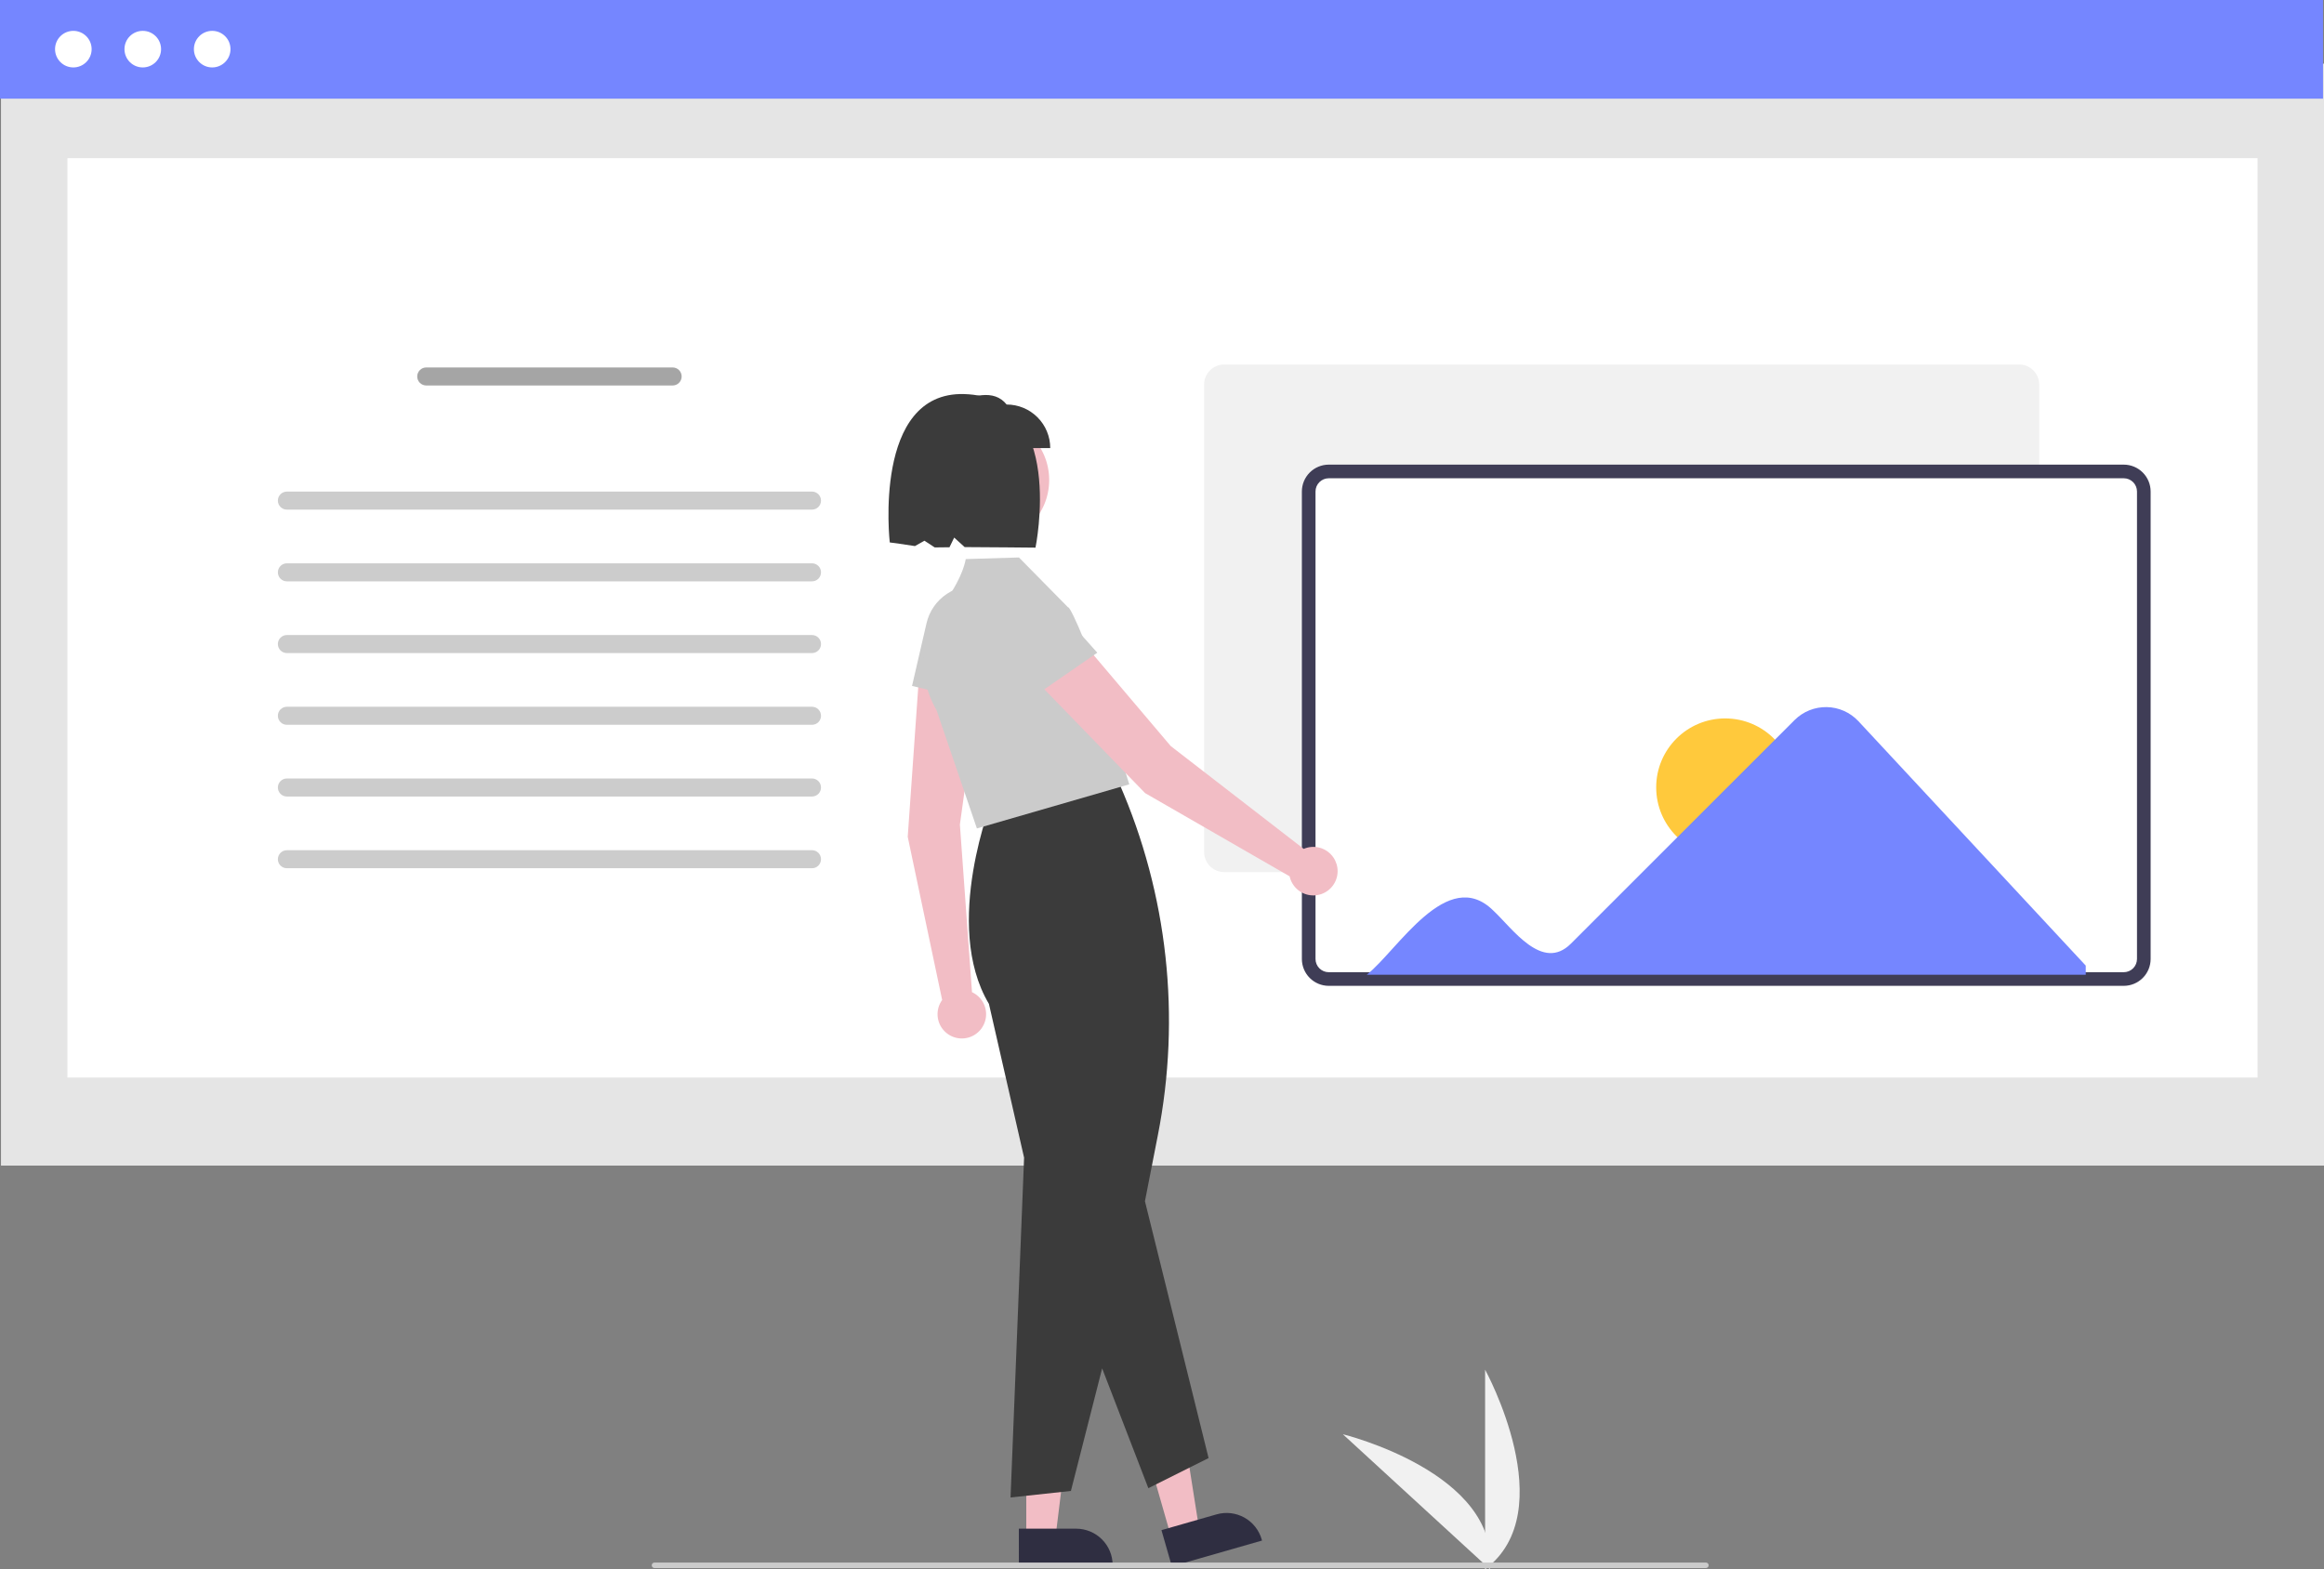 <svg width="502" height="339" viewBox="0 0 502 339" fill="none" xmlns="http://www.w3.org/2000/svg">
<rect x="0" y="0" width="502" height="339" fill="#808080" stroke="none"/>
<g clip-path="url(#clip0)">
<path d="M320.792 339V295.89C320.792 295.89 337.596 326.453 320.792 339Z" fill="#F1F1F1"/>
<path d="M321.83 338.992L290.065 309.838C290.065 309.838 323.949 318.131 321.83 338.992Z" fill="#F1F1F1"/>
<path d="M502 13.754H0.214V251.803H502V13.754Z" fill="#E5E5E5"/>
<path d="M487.652 34.167H14.563V232.779H487.652V34.167Z" fill="white"/>
<path d="M501.786 0H0V21.312H501.786V0Z" fill="#7586FF"/>
<path d="M15.841 14.567C18.024 14.567 19.793 12.798 19.793 10.617C19.793 8.435 18.024 6.667 15.841 6.667C13.659 6.667 11.89 8.435 11.89 10.617C11.89 12.798 13.659 14.567 15.841 14.567Z" fill="white"/>
<path d="M30.838 14.567C33.021 14.567 34.79 12.798 34.79 10.617C34.79 8.435 33.021 6.667 30.838 6.667C28.656 6.667 26.887 8.435 26.887 10.617C26.887 12.798 28.656 14.567 30.838 14.567Z" fill="white"/>
<path d="M45.836 14.567C48.018 14.567 49.787 12.798 49.787 10.617C49.787 8.435 48.018 6.667 45.836 6.667C43.654 6.667 41.885 8.435 41.885 10.617C41.885 12.798 43.654 14.567 45.836 14.567Z" fill="white"/>
<path d="M92.07 79.381C91.554 79.381 91.058 79.586 90.693 79.951C90.328 80.316 90.123 80.812 90.123 81.328C90.123 81.845 90.328 82.34 90.693 82.705C91.058 83.07 91.554 83.276 92.07 83.276H145.296C145.813 83.276 146.308 83.07 146.674 82.705C147.039 82.34 147.244 81.845 147.244 81.328C147.244 80.812 147.039 80.316 146.674 79.951C146.308 79.586 145.813 79.381 145.296 79.381H92.07Z" fill="#A5A5A5"/>
<path d="M61.969 106.198C61.452 106.198 60.956 106.403 60.591 106.768C60.226 107.133 60.021 107.629 60.021 108.145C60.021 108.662 60.226 109.157 60.591 109.522C60.956 109.888 61.452 110.093 61.969 110.093H175.398C175.915 110.093 176.41 109.888 176.776 109.522C177.141 109.157 177.346 108.662 177.346 108.145C177.346 107.629 177.141 107.133 176.776 106.768C176.41 106.403 175.915 106.198 175.398 106.198H61.969Z" fill="#CCCCCC"/>
<path d="M61.969 121.692C61.452 121.692 60.956 121.897 60.591 122.263C60.226 122.628 60.021 123.123 60.021 123.64C60.021 124.156 60.226 124.652 60.591 125.017C60.956 125.382 61.452 125.587 61.969 125.587H175.398C175.915 125.587 176.41 125.382 176.776 125.017C177.141 124.652 177.346 124.156 177.346 123.64C177.346 123.123 177.141 122.628 176.776 122.263C176.41 121.897 175.915 121.692 175.398 121.692H61.969Z" fill="#CCCCCC"/>
<path d="M61.969 137.186C61.452 137.186 60.956 137.392 60.591 137.757C60.226 138.122 60.021 138.618 60.021 139.134C60.021 139.651 60.226 140.146 60.591 140.511C60.956 140.876 61.452 141.082 61.969 141.082H175.398C175.915 141.082 176.41 140.876 176.776 140.511C177.141 140.146 177.346 139.651 177.346 139.134C177.346 138.618 177.141 138.122 176.776 137.757C176.41 137.392 175.915 137.186 175.398 137.186H61.969Z" fill="#CCCCCC"/>
<path d="M61.969 152.681C61.452 152.681 60.956 152.886 60.591 153.251C60.226 153.617 60.021 154.112 60.021 154.628C60.021 155.145 60.226 155.64 60.591 156.005C60.956 156.371 61.452 156.576 61.969 156.576H175.398C175.915 156.576 176.41 156.371 176.776 156.005C177.141 155.64 177.346 155.145 177.346 154.628C177.346 154.112 177.141 153.617 176.776 153.251C176.41 152.886 175.915 152.681 175.398 152.681H61.969Z" fill="#CCCCCC"/>
<path d="M61.969 168.175C61.452 168.175 60.956 168.38 60.591 168.746C60.226 169.111 60.021 169.606 60.021 170.123C60.021 170.639 60.226 171.135 60.591 171.5C60.956 171.865 61.452 172.07 61.969 172.07H175.398C175.915 172.07 176.41 171.865 176.776 171.5C177.141 171.135 177.346 170.639 177.346 170.123C177.346 169.606 177.141 169.111 176.776 168.746C176.41 168.38 175.915 168.175 175.398 168.175H61.969Z" fill="#CCCCCC"/>
<path d="M61.969 183.67C61.452 183.67 60.956 183.875 60.591 184.24C60.226 184.605 60.021 185.101 60.021 185.617C60.021 186.134 60.226 186.629 60.591 186.994C60.956 187.359 61.452 187.565 61.969 187.565H175.398C175.915 187.565 176.41 187.359 176.776 186.994C177.141 186.629 177.346 186.134 177.346 185.617C177.346 185.101 177.141 184.605 176.776 184.24C176.41 183.875 175.915 183.67 175.398 183.67H61.969Z" fill="#CCCCCC"/>
<path d="M436.157 188.398H264.425C263.277 188.397 262.176 187.941 261.365 187.129C260.553 186.318 260.097 185.218 260.095 184.07V83.075C260.097 81.928 260.553 80.828 261.365 80.016C262.176 79.205 263.277 78.748 264.425 78.747H436.157C437.305 78.748 438.405 79.205 439.217 80.016C440.028 80.828 440.485 81.928 440.486 83.075V184.07C440.485 185.218 440.028 186.318 439.217 187.129C438.405 187.941 437.305 188.397 436.157 188.398V188.398Z" fill="#F1F1F1"/>
<path d="M458.748 211.498H287.016C285.868 211.497 284.768 211.04 283.956 210.229C283.145 209.417 282.688 208.317 282.687 207.17V106.175C282.688 105.027 283.145 103.927 283.956 103.116C284.768 102.304 285.868 101.848 287.016 101.847H458.748C459.896 101.848 460.997 102.304 461.808 103.116C462.62 103.927 463.076 105.027 463.078 106.175V207.17C463.076 208.317 462.62 209.417 461.808 210.229C460.997 211.04 459.896 211.497 458.748 211.498V211.498Z" fill="white"/>
<path d="M458.748 212.971H287.016C285.478 212.969 284.003 212.357 282.915 211.27C281.827 210.182 281.215 208.708 281.214 207.17V106.175C281.215 104.637 281.827 103.163 282.915 102.075C284.003 100.987 285.478 100.376 287.016 100.374H458.748C460.287 100.376 461.762 100.987 462.849 102.075C463.937 103.162 464.549 104.637 464.551 106.175V207.17C464.549 208.708 463.937 210.182 462.849 211.27C461.762 212.357 460.287 212.969 458.748 212.971V212.971ZM287.016 103.32C286.259 103.32 285.533 103.622 284.998 104.157C284.462 104.692 284.161 105.418 284.16 106.175V207.17C284.161 207.927 284.462 208.652 284.998 209.188C285.533 209.723 286.259 210.024 287.016 210.025H458.748C459.506 210.024 460.232 209.723 460.767 209.188C461.302 208.652 461.604 207.927 461.605 207.17V106.175C461.604 105.418 461.302 104.692 460.767 104.157C460.232 103.622 459.506 103.32 458.748 103.32H287.016Z" fill="#3F3D56"/>
<path d="M372.651 184.997C380.881 184.997 387.553 178.327 387.553 170.098C387.553 161.87 380.881 155.2 372.651 155.2C364.421 155.2 357.749 161.87 357.749 170.098C357.749 178.327 364.421 184.997 372.651 184.997Z" fill="#FFC93C"/>
<path d="M401.399 155.765C400.521 154.835 399.467 154.09 398.297 153.572C397.128 153.055 395.867 152.777 394.588 152.754C393.309 152.732 392.039 152.965 390.852 153.439C389.664 153.914 388.584 154.622 387.674 155.52L339.344 203.839C333.153 210.057 326.69 200.546 322.561 196.711C312.63 186.892 301.903 205.304 295.228 210.577H450.537V208.6L401.399 155.765Z" fill="#7586FF"/>
<path d="M209.957 214.335L207.343 178.13L212.037 144.202L198.707 143.302L196.076 180.78L203.512 216.023C202.879 216.899 202.531 217.948 202.517 219.029C202.503 220.109 202.824 221.167 203.434 222.058C204.045 222.95 204.916 223.631 205.928 224.008C206.941 224.386 208.045 224.442 209.09 224.168C210.136 223.894 211.071 223.304 211.768 222.478C212.465 221.653 212.89 220.632 212.985 219.556C213.08 218.48 212.84 217.401 212.298 216.466C211.756 215.532 210.938 214.787 209.957 214.335V214.335Z" fill="#F2BDC5"/>
<path d="M197.006 148.178L200.136 134.635C200.736 132.042 202.305 129.776 204.521 128.301C206.738 126.827 209.435 126.256 212.059 126.705C214.683 127.154 217.036 128.59 218.636 130.718C220.235 132.846 220.96 135.504 220.663 138.149L218.939 153.453L197.006 148.178Z" fill="#CBCBCB"/>
<path d="M221.684 332.293H227.968L230.957 308.059L221.682 308.06L221.684 332.293Z" fill="#F2BDC5"/>
<path d="M220.08 330.242L232.456 330.241H232.457C234.548 330.241 236.554 331.072 238.033 332.551C239.512 334.029 240.343 336.035 240.343 338.126V338.382L220.081 338.383L220.08 330.242Z" fill="#2F2E41"/>
<path d="M252.99 332.087L259.032 330.357L255.232 306.238L246.315 308.791L252.99 332.087Z" fill="#F2BDC5"/>
<path d="M250.885 330.556L262.782 327.149L262.782 327.149C264.793 326.573 266.95 326.82 268.779 327.834C270.608 328.848 271.959 330.548 272.536 332.558L272.606 332.804L253.127 338.383L250.885 330.556Z" fill="#2F2E41"/>
<path d="M218.287 323.497L221.21 250.091L213.618 216.871C203.403 199.746 214.424 172.431 214.536 172.157L214.577 172.058L214.684 172.043L241.408 168.423L241.783 169.284C252.236 193.176 255.137 219.69 250.097 245.276L247.316 259.498L261.062 314.986L248.052 321.49L238.071 295.611L231.324 322.088L218.287 323.497Z" fill="#3B3B3B"/>
<path d="M211.017 178.966L202.299 153.427C196.879 143.885 200.317 135.413 204.155 129.987C208.3 124.127 208.549 120.841 208.604 120.805L208.648 120.776L220.102 120.429L230.703 131.198C231.37 130.938 237.003 144.815 236.525 145.513L243.929 169.441L211.017 178.966Z" fill="#CBCBCB"/>
<path d="M281.608 183.383L252.889 161.173L230.742 135.042L221.178 144.368L247.346 171.332L278.567 189.308C278.796 190.364 279.347 191.323 280.142 192.054C280.938 192.785 281.94 193.253 283.011 193.393C284.083 193.533 285.171 193.339 286.128 192.837C287.085 192.334 287.863 191.549 288.357 190.588C288.85 189.627 289.034 188.537 288.884 187.467C288.734 186.397 288.258 185.399 287.519 184.611C286.78 183.822 285.816 183.281 284.758 183.061C283.7 182.841 282.6 182.954 281.608 183.383V183.383Z" fill="#F2BDC5"/>
<path d="M218.46 153.817L210.458 142.451C208.926 140.274 208.284 137.594 208.664 134.959C209.045 132.325 210.419 129.936 212.504 128.281C214.59 126.626 217.229 125.832 219.882 126.06C222.535 126.289 224.999 127.523 226.771 129.509L237.023 141.003L218.46 153.817Z" fill="#CBCBCB"/>
<path d="M213.028 117.297C220.54 117.297 226.63 111.209 226.63 103.699C226.63 96.188 220.54 90.1 213.028 90.1C205.516 90.1 199.426 96.188 199.426 103.699C199.426 111.209 205.516 117.297 213.028 117.297Z" fill="#F2BDC5"/>
<path d="M226.859 96.8H205.26V87.387C210.001 85.504 214.64 83.903 217.444 87.387C219.941 87.387 222.336 88.379 224.101 90.144C225.867 91.909 226.859 94.303 226.859 96.8V96.8Z" fill="#3B3B3B"/>
<path d="M208.237 85.13C188.448 84.59 192.196 117.183 192.196 117.183C192.196 117.183 195.929 117.677 197.633 117.967L199.69 116.809L201.904 118.26C202.92 118.265 203.988 118.246 205.095 118.225L206.11 116.136L208.373 118.188C212.493 118.194 223.672 118.307 223.672 118.307C223.672 118.307 230.41 85.736 208.237 85.13Z" fill="#3B3B3B"/>
<path d="M368.485 338.749H141.379C141.221 338.749 141.069 338.686 140.958 338.574C140.846 338.462 140.783 338.311 140.783 338.153C140.783 337.995 140.846 337.843 140.958 337.731C141.069 337.619 141.221 337.557 141.379 337.557H368.485C368.643 337.557 368.795 337.619 368.907 337.731C369.019 337.843 369.081 337.995 369.081 338.153C369.081 338.311 369.019 338.462 368.907 338.574C368.795 338.686 368.643 338.749 368.485 338.749Z" fill="#CBCBCB"/>
</g>
<defs>
<clipPath id="clip0">
<rect width="502" height="339" fill="white"/>
</clipPath>
</defs>
</svg>
